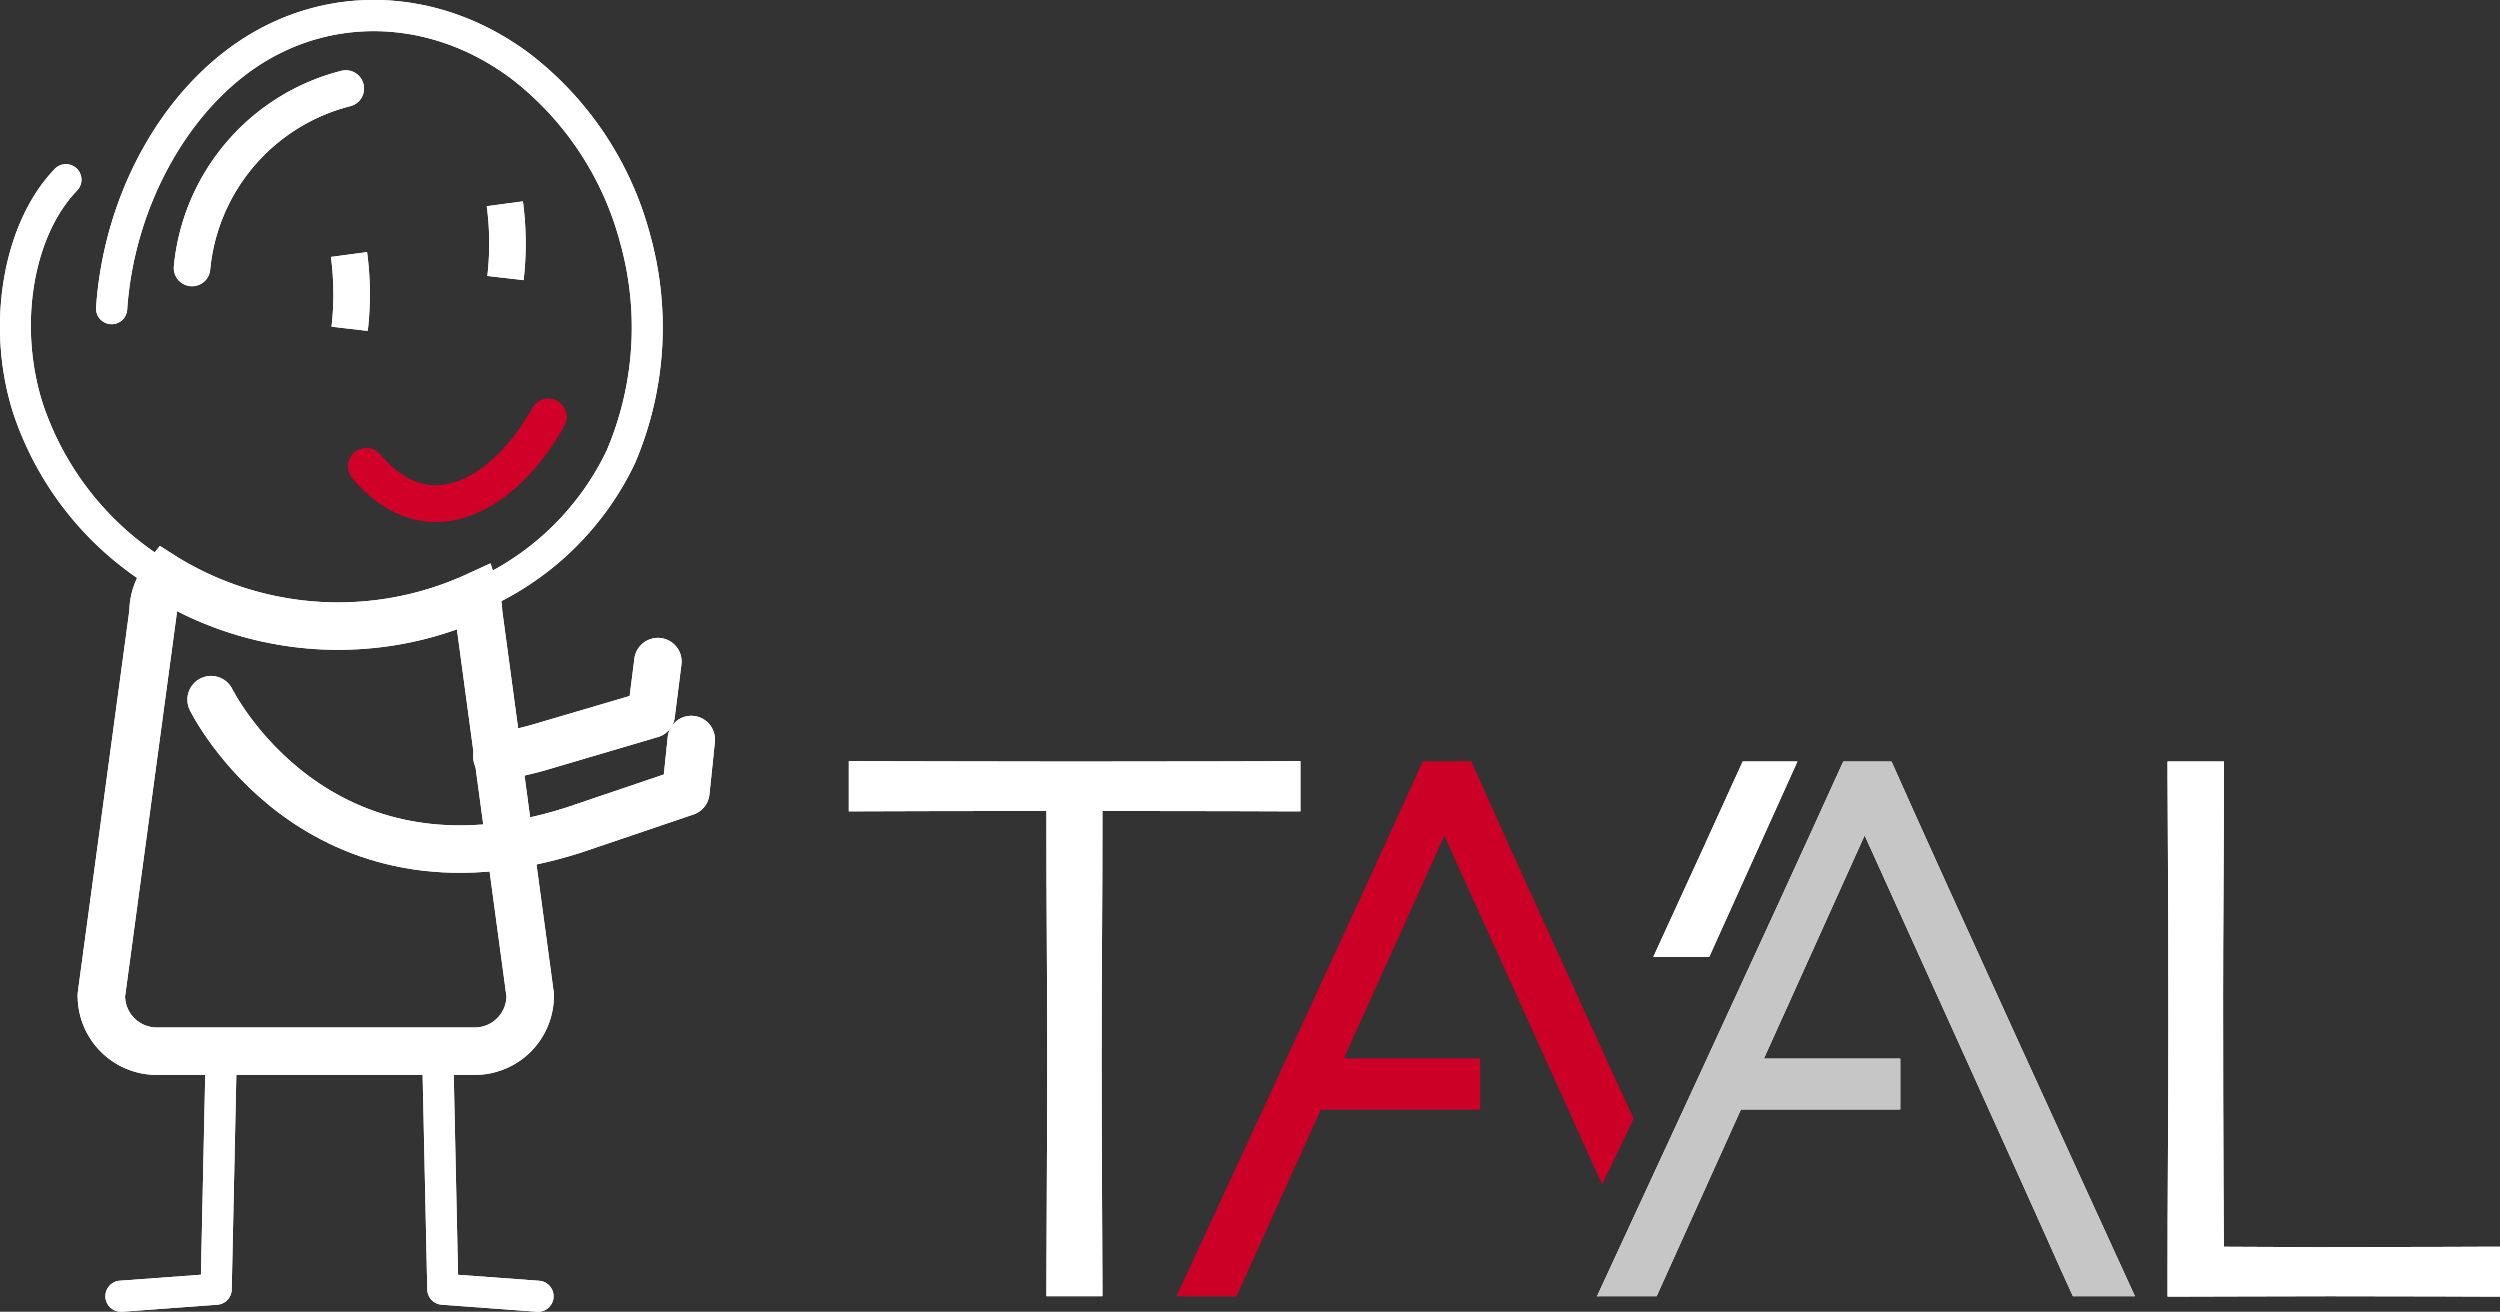 <svg id="Component_1_1" data-name="Component 1 – 1" xmlns="http://www.w3.org/2000/svg" xmlns:xlink="http://www.w3.org/1999/xlink" width="213.364" height="111.949" viewBox="0 0 213.364 111.949">
  <rect x="0" y="0" width="213.364" height="111.949" fill="#333333" stroke="none"/>
  <defs>
    <clipPath id="clip-path">
      <rect id="Rectangle_227" data-name="Rectangle 227" width="213.364" height="111.949" fill="none"/>
    </clipPath>
  </defs>
  <g id="Group_1" data-name="Group 1" clip-path="url(#clip-path)">
    <path id="Path_1" data-name="Path 1" d="M310.785,144.884h-1.028q-.38,0-4.07-.016t-9.435-.016q-3.751,0-7.09.016t-5.724.016H282.41v-1.016c0-3.808.011-6.917.035-10.825s.035-7.738.035-11.5c0-6.254-.012-11.088-.035-14.37q-.035-4.951-.035-6.945V99.214h4.813v1.016q0,4.285-.035,9.9t-.035,9.191q0,8.729.035,15.732l.007,1.371c.012,2.335.02,3.236.024,4.205q1.277,0,3.373.016,3.08.018,4.558.016,5.785,0,10.055-.016l1.92-.007,2.632-.01h1.028Z" transform="translate(-97.421 -34.225)" fill="#fff"/>
    <path id="Path_2" data-name="Path 2" d="M132.237,144.834h-4.781v-.762c0-1.329.01-3.535.033-7.636s.035-8.1.035-12.019q0-5.776-.035-10.357-.032-4.251-.033-10.64-6.121,0-10.586.016-4.841.018-5.25.017h-1.028V99.173h1.028q3.271,0,7.975.017t10.014.016q7.731,0,12.891-.016l5.608-.017h1.028v4.282h-1.028q-.512,0-4.893-.017-4.079-.015-10.978-.016,0,6.146-.033,10.49-.034,4.7-.034,10.772,0,5.844.034,11.87c.022,4.023.034,6.19.034,7.519Z" transform="translate(-38.15 -34.211)" fill="#fff"/>
    <path id="Path_3" data-name="Path 3" d="M176.154,105.518c1.013,2.209,9.5,20.956,13.474,29.772l2.663-5.588c-.07-.154-.138-.3-.21-.459l-2.616-5.72c-5.211-11.4-8.817-19.354-11.02-24.311H174.33c-3.187,7.028-7.286,15.959-12.187,26.561q-7.458,16.13-8.594,18.568l-.236.508h5.095c1.24-2.739,4.11-9.1,7.194-15.939h13.6v-4.341H167.558c4.05-8.98,7.957-17.645,8.6-19.052" transform="translate(-52.887 -34.225)" fill="#cc0027"/>
    <path id="Path_4" data-name="Path 4" d="M213.163,144.851c1.24-2.739,4.11-9.1,7.194-15.939h13.6v-4.341H222.315c4.049-8.98,7.957-17.645,8.6-19.052,1.266,2.761,14.207,31.359,15.426,34.114.894,2.021,1.68,3.767,2.348,5.219h5.293l-.23-.5q-1.412-3.083-6.909-15.105l-2.616-5.72c-5.211-11.4-8.817-19.354-11.02-24.311h-4.116c-3.188,7.028-7.286,15.959-12.188,26.561q-7.458,16.13-8.593,18.568l-.236.508Z" transform="translate(-71.776 -34.225)" fill="#fff"/>
    <path id="Path_5" data-name="Path 5" d="M64.74,94.311a30.186,30.186,0,0,0,3.463-.75l9.71-2.864.569-4.5" transform="translate(-22.333 -29.734)" fill="none" stroke="#fff" stroke-linecap="round" stroke-linejoin="round" stroke-width="4.046"/>
    <path id="Path_6" data-name="Path 6" d="M64.889,158.59q-.049,0-.1,0l-8.119-.6a1.325,1.325,0,0,1-1.228-1.293l-.435-20.135a1.326,1.326,0,0,1,1.3-1.353,1.306,1.306,0,0,1,1.353,1.3l.408,18.931,6.917.509a1.325,1.325,0,0,1-.1,2.647" transform="translate(-18.976 -46.641)" fill="#fff"/>
    <path id="Path_7" data-name="Path 7" d="M28.919,54.762a30.035,30.035,0,0,1-15.46-4.321A27.69,27.69,0,0,1,1.1,35.173C-1.246,27.73.255,19,4.672,14.418a1.325,1.325,0,1,1,1.909,1.839C2.8,20.182,1.557,27.8,3.631,34.375A25.04,25.04,0,0,0,14.822,48.168a27.04,27.04,0,0,0,26.346.985,22.97,22.97,0,0,0,10.6-10.68,26.815,26.815,0,0,0,1.165-17.738,26.152,26.152,0,0,0-9.1-13.872c-6.294-4.83-14.239-5.553-20.738-1.887-6.712,3.787-11.631,12.408-12.24,21.45A1.326,1.326,0,0,1,8.2,26.247C8.882,16.2,14.214,6.941,21.787,2.667c7.439-4.2,16.5-3.4,23.654,2.092A28.814,28.814,0,0,1,55.486,20.037a29.539,29.539,0,0,1-1.315,19.544,25.594,25.594,0,0,1-11.8,11.933,29.536,29.536,0,0,1-13.454,3.248" transform="translate(0 0)" fill="#fff"/>
    <path id="Path_8" data-name="Path 8" d="M38.143,11.53A17.518,17.518,0,0,0,25.018,26.849" transform="translate(-8.63 -3.977)" fill="none" stroke="#fff" stroke-linecap="round" stroke-linejoin="round" stroke-width="3.113"/>
    <path id="Path_9" data-name="Path 9" d="M47.727,58.542c5.442,6.445,12.051,2.094,15.531-4.218" transform="translate(-16.464 -18.74)" fill="none" stroke="#d00028" stroke-linecap="round" stroke-linejoin="round" stroke-width="3.113"/>
    <path id="Path_10" data-name="Path 10" d="M45.472,33.161a25.689,25.689,0,0,1,.054,6.338" transform="translate(-15.686 -11.439)" fill="none" stroke="#fff" stroke-width="3.113"/>
    <path id="Path_11" data-name="Path 11" d="M65.777,26.55a25.694,25.694,0,0,1,.054,6.339" transform="translate(-22.691 -9.159)" fill="none" stroke="#fff" stroke-width="3.113"/>
    <path id="Path_12" data-name="Path 12" d="M45.177,76.826a28.287,28.287,0,0,1-26.48-1.57l-.041-.026a4.845,4.845,0,0,0-1.04,2.988l-4.408,32.648a4.731,4.731,0,0,0,4.661,4.8H45.147a4.731,4.731,0,0,0,4.659-4.8L45.4,78.218A4.907,4.907,0,0,0,45.177,76.826Z" transform="translate(-4.557 -25.952)" fill="none" stroke="#fff" stroke-width="4.046"/>
    <path id="Path_13" data-name="Path 13" d="M15.074,158.591a1.325,1.325,0,0,1-.1-2.647l6.917-.509L22.3,136.5a1.325,1.325,0,0,1,1.324-1.3h.029a1.326,1.326,0,0,1,1.3,1.353L24.519,156.7a1.325,1.325,0,0,1-1.228,1.293l-8.119.6q-.049,0-.1,0" transform="translate(-4.743 -46.642)" fill="#fff"/>
    <path id="Path_14" data-name="Path 14" d="M27.5,91.157s8.933,18.175,30.932,11.136l9.588-3.248.464-4.485" transform="translate(-9.485 -31.446)" fill="none" stroke="#fff" stroke-linecap="round" stroke-linejoin="round" stroke-width="4.046"/>
    <path id="Path_15" data-name="Path 15" d="M227.711,99.214H223.04c-2.143,4.723-4.7,10.307-7.629,16.68h4.771c2.392-5.3,7.105-15.745,7.529-16.68" transform="translate(-74.309 -34.225)" fill="#fff"/>
    <path id="Path_16" data-name="Path 16" d="M310.785,144.884h-1.028q-.38,0-4.07-.016t-9.435-.016q-3.751,0-7.09.016t-5.724.016H282.41v-1.016c0-3.808.011-6.917.035-10.825s.035-7.738.035-11.5c0-6.254-.012-11.088-.035-14.37q-.035-4.951-.035-6.945V99.214h4.813v1.016q0,4.285-.035,9.9t-.035,9.191q0,8.729.035,15.732l.007,1.371c.012,2.335.02,3.236.024,4.205q1.277,0,3.373.016,3.08.018,4.558.016,5.785,0,10.055-.016l1.92-.007,2.632-.01h1.028Z" transform="translate(-97.421 -34.225)" fill="#fff"/>
    <path id="Path_17" data-name="Path 17" d="M132.237,144.834h-4.781v-.762c0-1.329.01-3.535.033-7.636s.035-8.1.035-12.019q0-5.776-.035-10.357-.032-4.251-.033-10.64-6.121,0-10.586.016-4.841.018-5.25.017h-1.028V99.173h1.028q3.271,0,7.975.017t10.014.016q7.731,0,12.891-.016l5.608-.017h1.028v4.282h-1.028q-.512,0-4.893-.017-4.079-.015-10.978-.016,0,6.146-.033,10.49-.034,4.7-.034,10.772,0,5.844.034,11.87c.022,4.023.034,6.19.034,7.519Z" transform="translate(-38.15 -34.211)" fill="#fff"/>
    <path id="Path_18" data-name="Path 18" d="M176.154,105.518c1.013,2.209,9.5,20.956,13.474,29.772l2.663-5.588c-.07-.154-.138-.3-.21-.459l-2.616-5.72c-5.211-11.4-8.817-19.354-11.02-24.311H174.33c-3.187,7.028-7.286,15.959-12.187,26.561q-7.458,16.13-8.594,18.568l-.236.508h5.095c1.24-2.739,4.11-9.1,7.194-15.939h13.6v-4.341H167.558c4.05-8.98,7.957-17.645,8.6-19.052" transform="translate(-52.887 -34.225)" fill="#cc0027"/>
    <path id="Path_19" data-name="Path 19" d="M213.163,144.851c1.24-2.739,4.11-9.1,7.194-15.939h13.6v-4.341H222.315c4.049-8.98,7.957-17.645,8.6-19.052,1.266,2.761,14.207,31.359,15.426,34.114.894,2.021,1.68,3.767,2.348,5.219h5.293l-.23-.5q-1.412-3.083-6.909-15.105l-2.616-5.72c-5.211-11.4-8.817-19.354-11.02-24.311h-4.116c-3.188,7.028-7.286,15.959-12.188,26.561q-7.458,16.13-8.593,18.568l-.236.508Z" transform="translate(-71.776 -34.225)" fill="#c6c6c6"/>
    <path id="Path_20" data-name="Path 20" d="M64.74,94.311a30.186,30.186,0,0,0,3.463-.75l9.71-2.864.569-4.5" transform="translate(-22.333 -29.734)" fill="none" stroke="#fff" stroke-linecap="round" stroke-linejoin="round" stroke-width="4.046"/>
    <path id="Path_21" data-name="Path 21" d="M64.889,158.59q-.049,0-.1,0l-8.119-.6a1.325,1.325,0,0,1-1.228-1.293l-.435-20.135a1.326,1.326,0,0,1,1.3-1.353,1.306,1.306,0,0,1,1.353,1.3l.408,18.931,6.917.509a1.325,1.325,0,0,1-.1,2.647" transform="translate(-18.976 -46.641)" fill="#fff"/>
    <path id="Path_22" data-name="Path 22" d="M28.919,54.762a30.035,30.035,0,0,1-15.46-4.321A27.69,27.69,0,0,1,1.1,35.173C-1.246,27.73.255,19,4.672,14.418a1.325,1.325,0,1,1,1.909,1.839C2.8,20.182,1.557,27.8,3.631,34.375A25.04,25.04,0,0,0,14.822,48.168a27.04,27.04,0,0,0,26.346.985,22.97,22.97,0,0,0,10.6-10.68,26.815,26.815,0,0,0,1.165-17.738,26.152,26.152,0,0,0-9.1-13.872c-6.294-4.83-14.239-5.553-20.738-1.887-6.712,3.787-11.631,12.408-12.24,21.45A1.326,1.326,0,0,1,8.2,26.247C8.882,16.2,14.214,6.941,21.787,2.667c7.439-4.2,16.5-3.4,23.654,2.092A28.814,28.814,0,0,1,55.486,20.037a29.539,29.539,0,0,1-1.315,19.544,25.594,25.594,0,0,1-11.8,11.933,29.536,29.536,0,0,1-13.454,3.248" transform="translate(0 0)" fill="#fff"/>
    <path id="Path_23" data-name="Path 23" d="M38.143,11.53A17.518,17.518,0,0,0,25.018,26.849" transform="translate(-8.63 -3.977)" fill="none" stroke="#fff" stroke-linecap="round" stroke-linejoin="round" stroke-width="3.113"/>
    <path id="Path_24" data-name="Path 24" d="M47.727,58.542c5.442,6.445,12.051,2.094,15.531-4.218" transform="translate(-16.464 -18.74)" fill="none" stroke="#d00028" stroke-linecap="round" stroke-linejoin="round" stroke-width="3.113"/>
    <path id="Path_25" data-name="Path 25" d="M45.472,33.161a25.689,25.689,0,0,1,.054,6.338" transform="translate(-15.686 -11.439)" fill="none" stroke="#fff" stroke-width="3.113"/>
    <path id="Path_26" data-name="Path 26" d="M65.777,26.55a25.694,25.694,0,0,1,.054,6.339" transform="translate(-22.691 -9.159)" fill="none" stroke="#fff" stroke-width="3.113"/>
    <path id="Path_27" data-name="Path 27" d="M45.177,76.826a28.287,28.287,0,0,1-26.48-1.57l-.041-.026a4.845,4.845,0,0,0-1.04,2.988l-4.408,32.648a4.731,4.731,0,0,0,4.661,4.8H45.147a4.731,4.731,0,0,0,4.659-4.8L45.4,78.218A4.907,4.907,0,0,0,45.177,76.826Z" transform="translate(-4.557 -25.952)" fill="none" stroke="#fff" stroke-width="4.046"/>
    <path id="Path_28" data-name="Path 28" d="M15.074,158.591a1.325,1.325,0,0,1-.1-2.647l6.917-.509L22.3,136.5a1.325,1.325,0,0,1,1.324-1.3h.029a1.326,1.326,0,0,1,1.3,1.353L24.519,156.7a1.325,1.325,0,0,1-1.228,1.293l-8.119.6q-.049,0-.1,0" transform="translate(-4.743 -46.642)" fill="#fff"/>
    <path id="Path_29" data-name="Path 29" d="M27.5,91.157s8.933,18.175,30.932,11.136l9.588-3.248.464-4.485" transform="translate(-9.485 -31.446)" fill="none" stroke="#fff" stroke-linecap="round" stroke-linejoin="round" stroke-width="4.046"/>
    <path id="Path_30" data-name="Path 30" d="M227.711,99.214H223.04c-2.143,4.723-4.7,10.307-7.629,16.68h4.771c2.392-5.3,7.105-15.745,7.529-16.68" transform="translate(-74.309 -34.225)" fill="#fff"/>
  </g>
</svg>
